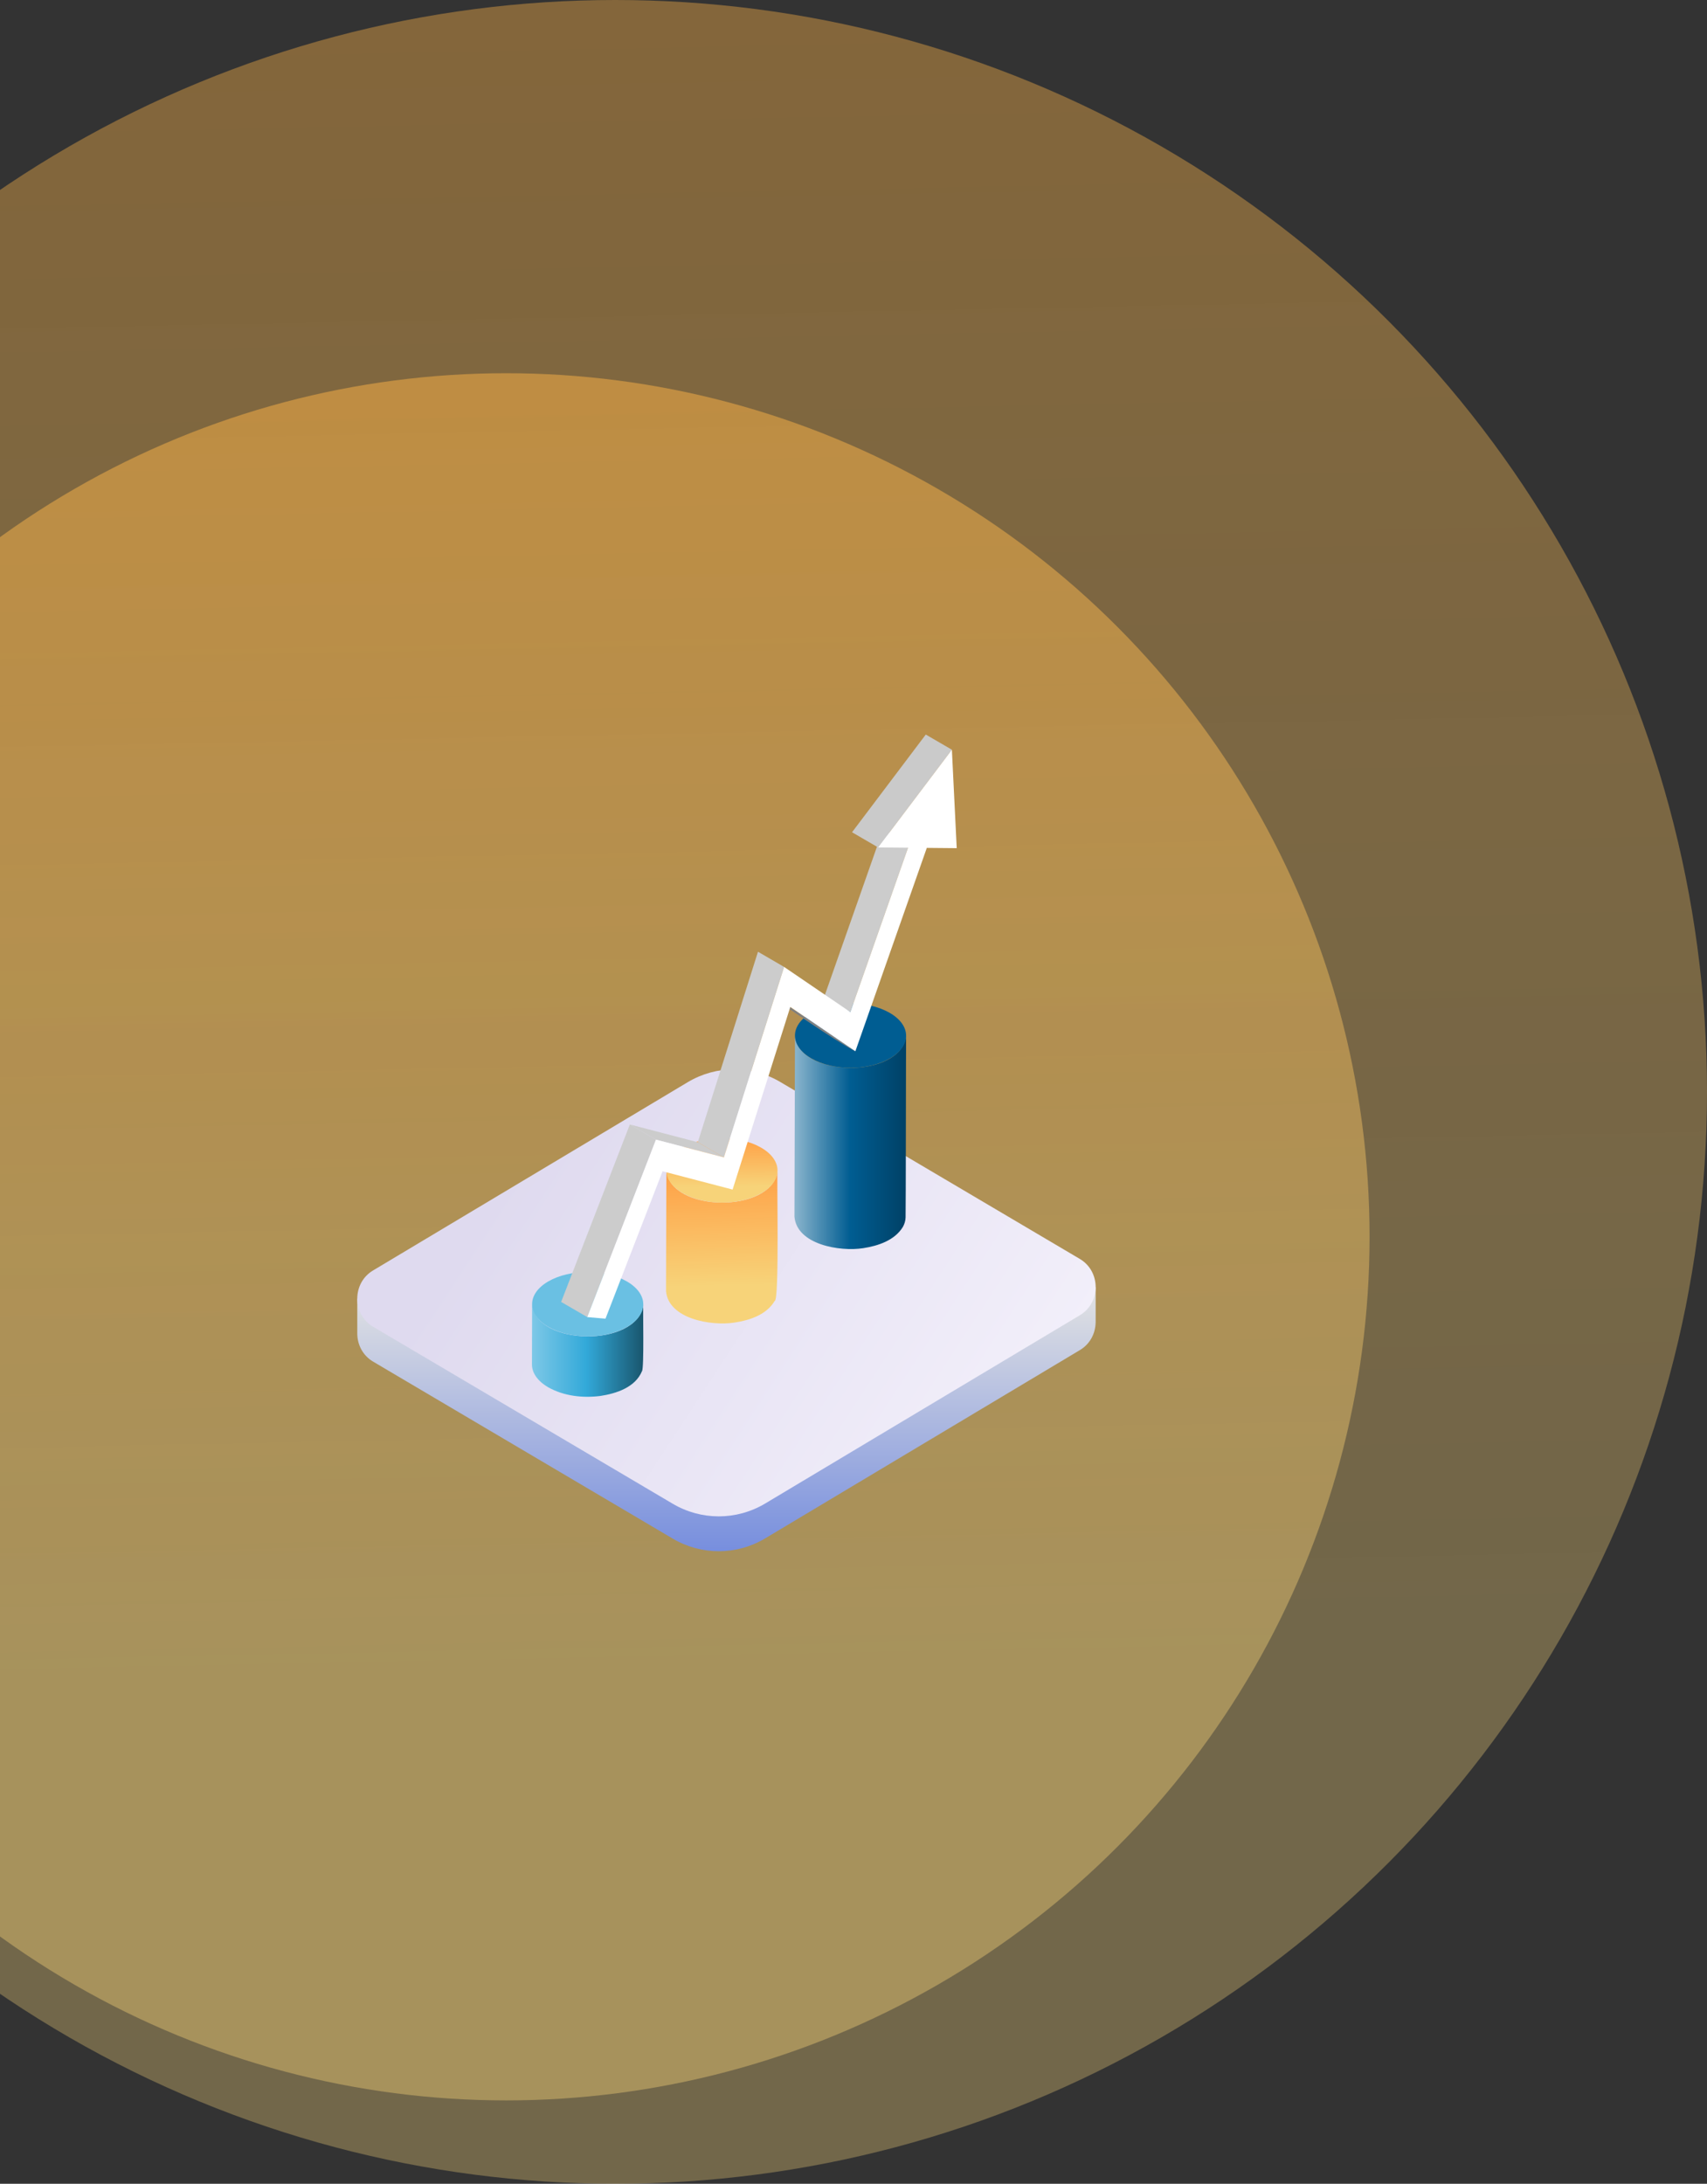 <svg width="430" height="550" viewBox="0 0 430 550" fill="none" xmlns="http://www.w3.org/2000/svg">
<rect x="0" y="0" width="430" height="550" fill="#333333" stroke="none"/>
<circle cx="155" cy="275" r="275" fill="url(#paint0_linear_332_30648)" fill-opacity="0.4"/>
<circle cx="127.5" cy="311.5" r="217.5" fill="url(#paint1_linear_332_30648)" fill-opacity="0.5"/>
<path d="M90 327.059V335.841C90 338.599 91.328 341.356 93.984 342.933L169.416 387.482C176.62 391.757 185.497 391.757 192.703 387.482L272.016 340.038C274.625 338.49 275.946 335.8 275.992 333.09L276 333.087V324.185L90 327.059Z" fill="url(#paint2_linear_332_30648)"/>
<path d="M93.984 334.15L169.416 378.7C176.62 382.974 185.497 382.974 192.703 378.7L272.016 331.255C277.328 328.103 277.328 320.223 272.016 317.072L196.584 272.522C189.38 268.248 180.503 268.248 173.297 272.522L93.984 319.967C88.672 323.118 88.672 330.997 93.984 334.15Z" fill="url(#paint3_linear_332_30648)"/>
<path d="M228.242 261.115C226.681 271.781 201.146 271.418 200.255 260.787L200.125 306.434C200.716 313.452 211.54 315.303 217.472 314.355C221.206 313.779 225.356 312.404 227.431 309.025C227.84 308.294 228.094 307.477 228.122 306.638C228.184 306.481 228.21 261.023 228.253 260.868C228.253 260.95 228.247 261.032 228.242 261.115Z" fill="url(#paint4_linear_332_30648)"/>
<path d="M224.12 255.094C229.606 258.261 229.635 263.396 224.186 266.562C218.737 269.729 209.873 269.729 204.387 266.562C198.903 263.395 198.874 258.261 204.323 255.094C209.772 251.928 218.636 251.928 224.12 255.094Z" fill="#005D92"/>
<path d="M195.851 295.063C194.29 305.729 168.754 305.367 167.863 294.736L167.776 325.167C168.351 332.142 179.105 334.021 185.01 333.102C188.808 332.535 193.085 331.144 195.136 327.656C196.389 327.75 195.628 295.796 195.862 294.816C195.862 294.898 195.856 294.98 195.851 295.063Z" fill="url(#paint5_linear_332_30648)"/>
<path d="M191.728 289.041C197.214 292.208 197.243 297.343 191.794 300.509C186.344 303.677 177.48 303.677 171.994 300.509C166.51 297.343 166.481 292.209 171.931 289.041C177.38 285.875 186.244 285.875 191.728 289.041Z" fill="url(#paint6_linear_332_30648)"/>
<path d="M162.031 328.757C160.469 339.424 134.934 339.06 134.043 328.43L134 343.645C133.994 345.734 135.373 347.825 138.132 349.419C142.074 351.625 146.802 352.142 151.235 351.58C155.246 350.973 160.037 349.41 161.707 345.355C162.299 344.772 161.918 329.513 162.042 328.51C162.041 328.592 162.035 328.675 162.031 328.757Z" fill="url(#paint7_linear_332_30648)"/>
<path d="M157.909 322.736C163.394 325.903 163.423 331.038 157.974 334.204C152.525 337.371 143.661 337.371 138.176 334.204C132.691 331.037 132.662 325.903 138.111 322.736C143.56 319.57 152.424 319.57 157.909 322.736Z" fill="#6AC0E3"/>
<path d="M228.743 213.503L222.165 209.681L226.89 209.724L233.468 213.547L228.743 213.503Z" fill="#C2C2C2"/>
<path d="M214.2 254.89L207.623 251.068L222.165 209.681L228.742 213.503L214.2 254.89Z" fill="#CCCCCC"/>
<path d="M215.47 264.771C210.933 262.533 196.887 252.782 192.5 249.786C197.036 252.024 211.082 261.775 215.47 264.771Z" fill="#808080"/>
<path d="M221.209 213.433L214.631 209.611L233.206 185L239.784 188.823L221.209 213.433Z" fill="#CACACA"/>
<path d="M182.358 291.501L175.78 287.678L190.939 239.705L197.517 243.528L182.358 291.501Z" fill="#CCCCCC"/>
<path d="M165.24 287.028L158.663 283.206L175.781 287.678L182.359 291.501L165.24 287.028Z" fill="#CCCCCC"/>
<path d="M147.931 331.72L141.354 327.898L158.662 283.206L165.24 287.028L147.931 331.72Z" fill="#CCCCCC"/>
<path d="M239.784 188.822L221.209 213.433L228.742 213.503L214.2 254.89L197.517 243.528L182.358 291.501L165.24 287.028L147.931 331.72L152.527 332.115L166.904 294.994L184.543 299.602L199.077 253.608L215.47 264.771L233.467 213.547L241 213.616L239.784 188.822Z" fill="white"/>
<defs>
<linearGradient id="paint0_linear_332_30648" x1="247.755" y1="-17.01" x2="260.148" y2="604.249" gradientUnits="userSpaceOnUse">
<stop stop-color="#FFB244"/>
<stop offset="0.692" stop-color="#F7D379" stop-opacity="0.8"/>
</linearGradient>
<linearGradient id="paint1_linear_332_30648" x1="200.86" y1="80.546" x2="210.662" y2="571.906" gradientUnits="userSpaceOnUse">
<stop stop-color="#FFB244"/>
<stop offset="0.692" stop-color="#F7D379" stop-opacity="0.8"/>
</linearGradient>
<linearGradient id="paint2_linear_332_30648" x1="215.122" y1="324.357" x2="215.122" y2="397.272" gradientUnits="userSpaceOnUse">
<stop stop-color="#E3E3E3"/>
<stop offset="1" stop-color="#6C86DD"/>
</linearGradient>
<linearGradient id="paint3_linear_332_30648" x1="131.883" y1="290.263" x2="250.481" y2="367.931" gradientUnits="userSpaceOnUse">
<stop stop-color="#DFDAEF"/>
<stop offset="1" stop-color="#F2EFFA"/>
</linearGradient>
<linearGradient id="paint4_linear_332_30648" x1="200.125" y1="287.686" x2="228.253" y2="287.686" gradientUnits="userSpaceOnUse">
<stop stop-color="#8BB5CD"/>
<stop offset="0.5" stop-color="#005D92"/>
<stop offset="1" stop-color="#004166"/>
</linearGradient>
<linearGradient id="paint5_linear_332_30648" x1="186.569" y1="293.543" x2="187.762" y2="337.11" gradientUnits="userSpaceOnUse">
<stop stop-color="#FF9E44"/>
<stop offset="0.692" stop-color="#F7D379"/>
</linearGradient>
<linearGradient id="paint6_linear_332_30648" x1="186.584" y1="286.165" x2="186.796" y2="304.489" gradientUnits="userSpaceOnUse">
<stop stop-color="#FF9E44"/>
<stop offset="0.692" stop-color="#F7D379"/>
</linearGradient>
<linearGradient id="paint7_linear_332_30648" x1="134" y1="340.11" x2="162.05" y2="340.11" gradientUnits="userSpaceOnUse">
<stop stop-color="#7DC8E7"/>
<stop offset="0.489" stop-color="#32A9D9"/>
<stop offset="1" stop-color="#19556D"/>
</linearGradient>
</defs>
</svg>
